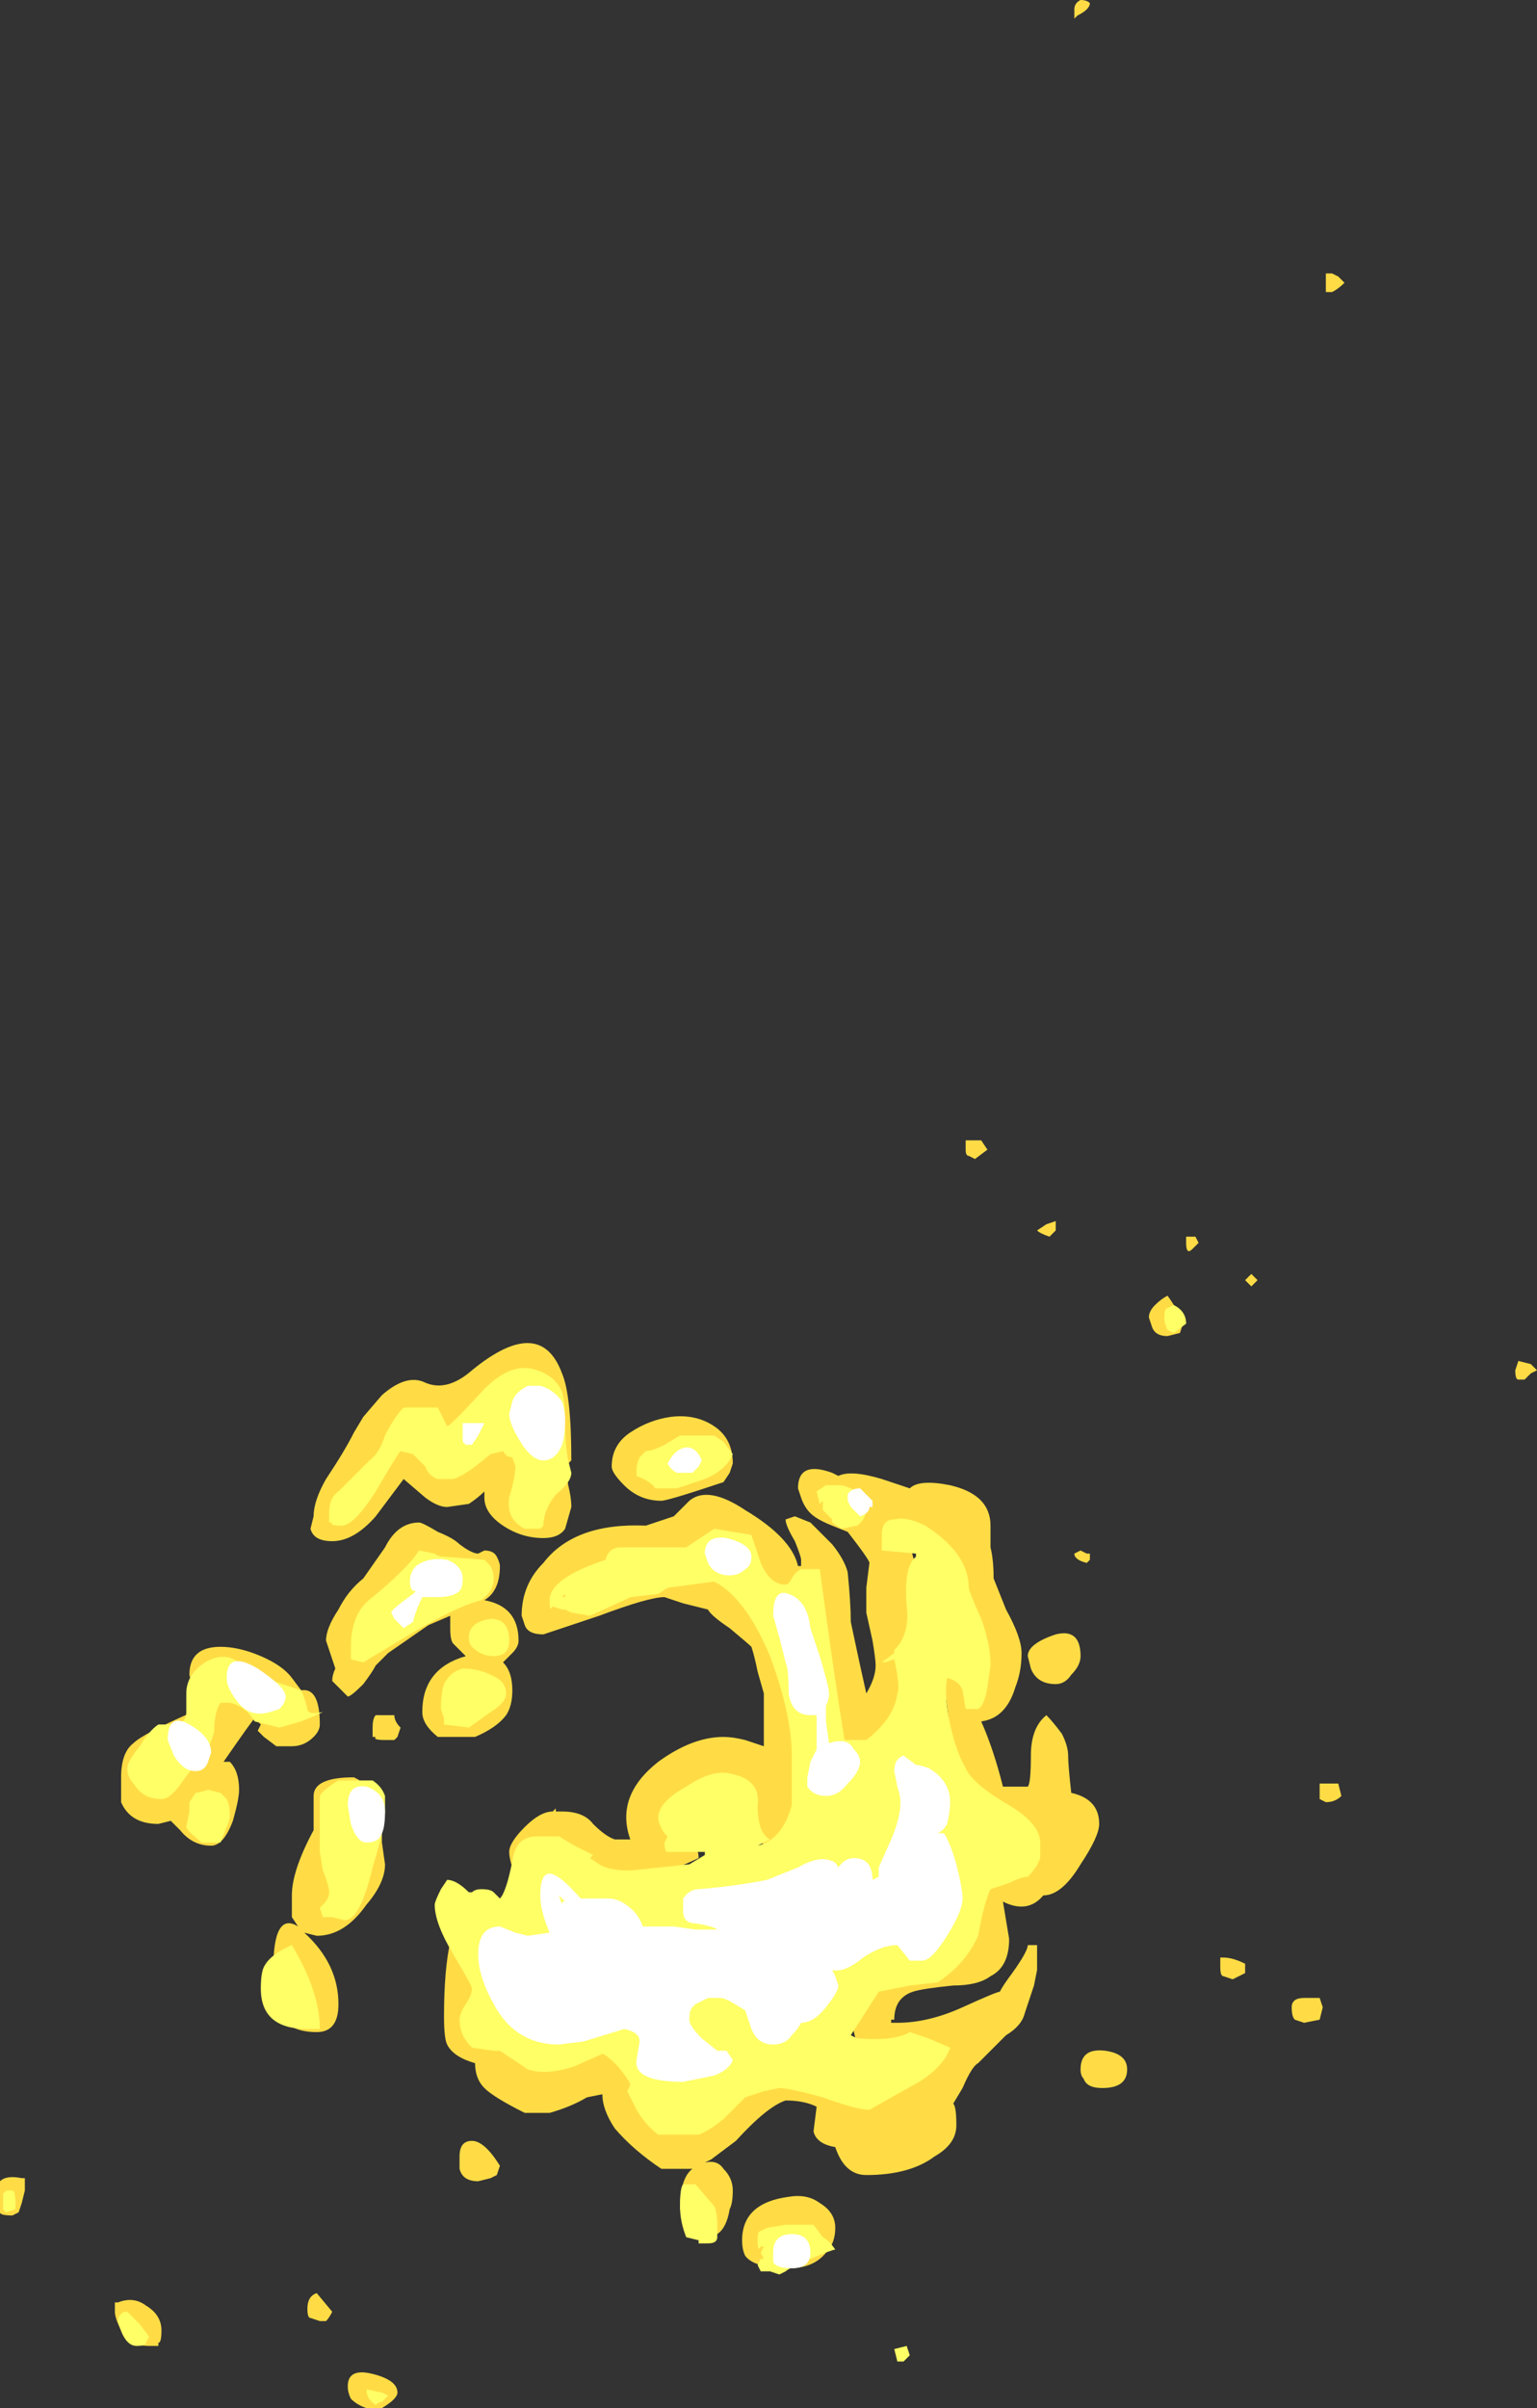<?xml version="1.0" encoding="UTF-8" standalone="no"?>
<svg xmlns:ffdec="https://www.free-decompiler.com/flash" xmlns:xlink="http://www.w3.org/1999/xlink" ffdec:objectType="shape" height="38.75px" width="24.75px" xmlns="http://www.w3.org/2000/svg">
  <rect width="100%" height="100%" fill="#333333" stroke="none"/>
  <g transform="matrix(1.0, 0.0, 0.0, 1.0, 15.2, 14.8)">
    <path d="M2.15 -14.55 L2.1 -14.5 2.1 -14.65 Q2.1 -14.75 2.2 -14.8 2.3 -14.8 2.35 -14.75 2.35 -14.65 2.15 -14.55 M6.45 -10.25 Q6.35 -10.15 6.25 -10.1 L6.15 -10.1 6.15 -10.25 Q6.15 -10.45 6.15 -10.4 L6.25 -10.4 6.35 -10.35 6.45 -10.25 M1.8 4.85 L1.8 5.0 1.7 5.1 Q1.55 5.05 1.5 5.0 L1.65 4.9 1.8 4.85 M0.7 3.7 L0.5 3.85 0.4 3.8 Q0.35 3.8 0.35 3.7 L0.35 3.55 0.6 3.55 0.7 3.7 M3.9 5.1 L4.05 5.1 4.1 5.2 4.0 5.3 Q3.9 5.4 3.9 5.2 L3.9 5.1 M3.85 6.5 L3.8 6.65 3.6 6.7 Q3.4 6.7 3.35 6.55 L3.3 6.4 Q3.3 6.3 3.4 6.2 3.5 6.1 3.6 6.05 3.75 6.25 3.85 6.5 M4.95 5.9 Q4.9 5.85 4.85 5.8 L4.95 5.7 5.05 5.8 4.95 5.9 M2.1 10.2 L2.2 10.15 2.3 10.2 2.35 10.2 2.35 10.3 2.3 10.35 Q2.1 10.3 2.1 10.2 M0.75 10.1 Q0.8 10.3 0.8 10.6 L1.0 11.1 Q1.25 11.55 1.25 11.8 1.25 12.1 1.15 12.35 1.0 12.85 0.6 12.9 0.8 13.35 0.95 13.95 L1.35 13.95 Q1.4 13.9 1.4 13.45 1.4 13.0 1.65 12.8 1.75 12.9 1.9 13.1 2.0 13.3 2.0 13.45 2.0 13.6 2.05 14.05 2.5 14.15 2.5 14.55 2.5 14.75 2.2 15.2 1.9 15.7 1.6 15.7 1.35 16.0 0.95 15.8 L1.05 16.4 Q1.05 16.85 0.75 17.0 0.55 17.15 0.15 17.15 -0.35 17.2 -0.5 17.25 -0.8 17.35 -0.8 17.7 L-0.85 17.7 -0.85 17.75 -0.75 17.75 Q-0.25 17.75 0.3 17.5 0.85 17.25 0.9 17.25 0.95 17.15 1.1 16.95 1.35 16.6 1.35 16.5 L1.4 16.5 1.5 16.5 1.5 16.9 1.45 17.15 1.3 17.6 Q1.25 17.8 1.0 17.95 L0.55 18.4 Q0.45 18.45 0.3 18.8 L0.15 19.05 Q0.2 19.1 0.2 19.4 0.2 19.7 -0.15 19.9 -0.55 20.2 -1.25 20.2 -1.6 20.2 -1.75 19.75 -2.05 19.7 -2.1 19.5 L-2.05 19.1 Q-2.25 19.0 -2.55 19.0 -2.85 19.1 -3.35 19.65 L-3.75 19.95 -3.85 20.0 Q-3.65 19.95 -3.55 20.1 -3.4 20.25 -3.4 20.45 -3.4 20.65 -3.45 20.75 -3.5 21.05 -3.65 21.15 L-4.25 20.75 Q-4.25 20.25 -4.05 20.1 L-4.55 20.1 Q-5.0 19.8 -5.3 19.45 -5.5 19.15 -5.5 18.9 L-5.75 18.95 Q-6.0 19.1 -6.35 19.2 L-6.75 19.2 Q-7.25 18.95 -7.4 18.8 -7.55 18.65 -7.55 18.4 -7.9 18.3 -8.0 18.1 -8.05 18.0 -8.05 17.65 -8.05 16.9 -7.95 16.45 -7.35 16.7 -7.3 17.0 -7.3 17.15 -7.4 17.65 L-7.3 17.85 -6.9 17.85 Q-6.7 17.9 -6.65 18.05 L-6.55 18.25 Q-6.35 18.15 -6.15 18.05 L-5.6 17.95 Q-4.9 17.95 -4.8 18.7 L-3.45 18.7 -1.35 18.6 -1.4 18.1 -1.5 17.7 -1.2 17.0 Q-0.8 16.65 0.4 16.35 L0.4 15.45 0.0 12.25 0.05 11.9 0.7 11.75 0.7 11.6 Q0.7 11.55 0.55 11.15 L-0.7 9.75 Q-0.5 10.1 -0.45 10.5 L-0.5 12.25 -1.0 13.3 Q-1.0 13.6 -1.4 13.6 -1.9 13.6 -1.85 13.05 L-1.8 12.6 Q-1.95 12.3 -2.05 11.9 L-2.5 11.15 -2.05 11.5 -2.2 10.75 -2.35 10.9 -2.6 10.95 Q-2.7 10.95 -2.8 10.9 L-2.65 11.05 -2.35 12.05 Q-2.25 12.4 -2.25 13.15 L-2.2 14.5 -2.7 14.9 Q-3.15 14.9 -3.2 14.45 L-4.15 14.7 Q-3.95 14.9 -3.95 15.1 L-4.95 15.55 -6.55 14.95 -6.95 15.25 Q-7.0 15.1 -7.0 15.0 -7.0 14.85 -6.75 14.6 -6.5 14.35 -6.3 14.35 L-6.25 14.3 -6.25 14.35 -6.15 14.35 Q-5.8 14.35 -5.65 14.55 -5.45 14.75 -5.3 14.8 L-5.05 14.8 Q-5.3 14.1 -4.6 13.55 -4.05 13.15 -3.55 13.15 -3.4 13.15 -3.2 13.2 L-2.9 13.3 -2.9 12.45 -3.0 12.1 Q-3.05 11.85 -3.1 11.7 -3.15 11.65 -3.45 11.4 -3.75 11.2 -3.8 11.1 L-4.2 11.0 -4.5 10.9 Q-4.75 10.9 -5.55 11.2 L-6.45 11.5 Q-6.7 11.5 -6.75 11.35 L-6.8 11.2 Q-6.8 10.7 -6.45 10.35 -5.95 9.7 -4.8 9.75 L-4.35 9.6 -4.1 9.35 Q-3.8 9.1 -3.2 9.5 -2.45 9.95 -2.35 10.4 L-2.3 10.4 -2.3 10.3 Q-2.3 10.25 -2.4 10.0 -2.55 9.75 -2.55 9.65 L-2.4 9.6 -2.15 9.7 -1.8 10.05 Q-1.6 10.3 -1.55 10.5 -1.5 11.0 -1.5 11.3 L-1.35 12.0 -1.25 12.45 Q-1.1 12.2 -1.1 12.0 -1.1 11.9 -1.15 11.6 L-1.25 11.15 -1.25 10.75 -1.2 10.35 Q-1.2 10.3 -1.55 9.85 L-1.8 9.75 Q-2.05 9.65 -2.15 9.55 -2.25 9.45 -2.3 9.3 L-2.35 9.15 Q-2.35 8.7 -1.8 8.9 L-1.7 8.95 Q-1.5 8.85 -1.0 9.0 L-0.55 9.15 Q-0.4 9.0 0.1 9.1 0.75 9.25 0.75 9.75 L0.75 10.1 M2.05 12.15 Q1.95 12.3 1.8 12.3 1.5 12.3 1.4 12.05 L1.35 11.85 Q1.35 11.65 1.8 11.5 2.2 11.4 2.2 11.85 2.2 12.0 2.05 12.15 M9.55 7.25 L9.45 7.3 9.35 7.4 9.25 7.4 Q9.2 7.4 9.2 7.25 L9.25 7.1 9.45 7.15 9.55 7.25 M6.4 14.1 Q6.3 14.2 6.15 14.2 L6.05 14.15 6.05 13.9 6.35 13.9 6.4 14.1 M6.1 17.5 L6.05 17.7 5.8 17.75 5.65 17.7 Q5.6 17.65 5.6 17.5 5.6 17.35 5.8 17.35 L6.05 17.35 6.1 17.5 M4.85 16.8 L4.85 16.95 4.65 17.05 4.5 17.0 Q4.45 17.0 4.45 16.85 L4.45 16.7 4.5 16.7 Q4.65 16.7 4.85 16.8 M2.25 18.65 Q2.2 18.6 2.2 18.5 2.2 18.15 2.6 18.2 2.95 18.25 2.95 18.5 2.95 18.8 2.55 18.8 2.3 18.8 2.25 18.65 M-6.5 7.7 L-6.6 7.55 Q-6.65 7.4 -6.75 7.45 L-7.95 8.2 -8.1 8.15 -9.0 8.45 Q-8.6 8.45 -8.3 8.65 L-7.7 8.6 -7.3 8.3 Q-6.6 8.3 -6.95 9.3 L-6.45 8.85 Q-6.3 8.35 -6.3 8.25 L-6.5 7.7 M-6.05 8.75 Q-6.1 8.8 -6.05 9.1 -6.0 9.3 -6.0 9.45 L-6.1 9.8 Q-6.2 9.95 -6.45 9.95 -6.8 9.95 -7.1 9.75 -7.4 9.55 -7.4 9.3 L-7.4 9.2 Q-7.5 9.3 -7.65 9.4 L-8.0 9.45 Q-8.15 9.45 -8.35 9.3 L-8.7 9.0 -9.15 9.6 Q-9.5 10.0 -9.85 10.0 -10.15 10.0 -10.2 9.8 L-10.15 9.6 Q-10.15 9.35 -9.95 9.0 -9.65 8.55 -9.5 8.25 L-9.35 8.0 -9.05 7.65 Q-8.65 7.3 -8.35 7.45 -8.0 7.6 -7.6 7.25 -6.5 6.35 -6.15 7.3 -6.0 7.65 -6.0 8.7 L-6.05 8.75 M-7.4 10.15 Q-7.25 10.15 -7.2 10.25 -7.15 10.35 -7.15 10.4 -7.15 10.8 -7.4 10.95 -6.85 11.05 -6.85 11.6 -6.85 11.7 -6.95 11.8 L-7.1 11.95 Q-6.95 12.1 -6.95 12.4 -6.95 12.65 -7.05 12.8 -7.2 13.0 -7.55 13.15 L-8.15 13.15 Q-8.4 12.95 -8.4 12.75 -8.4 12.05 -7.7 11.85 L-7.9 11.65 Q-7.95 11.6 -7.95 11.4 L-7.95 11.2 -8.3 11.35 -8.95 11.8 -9.15 12.0 Q-9.2 12.1 -9.35 12.3 -9.55 12.5 -9.6 12.5 L-9.85 12.25 Q-9.85 12.15 -9.8 12.05 L-9.95 11.6 Q-9.95 11.4 -9.75 11.1 -9.6 10.8 -9.35 10.6 L-9.0 10.1 Q-8.8 9.7 -8.45 9.7 -8.4 9.7 -8.15 9.85 -7.9 9.95 -7.8 10.05 -7.6 10.2 -7.5 10.2 L-7.4 10.15 M-8.9 10.95 L-8.5 10.85 -8.4 10.4 -8.65 10.65 -8.9 10.95 M-10.5 12.2 L-10.35 12.4 Q-10.05 12.35 -10.05 12.95 -10.05 13.05 -10.15 13.15 -10.3 13.3 -10.5 13.3 L-10.75 13.3 -10.95 13.15 -11.05 13.05 -11.0 12.95 -11.1 12.85 Q-11.15 12.9 -11.6 13.55 L-11.5 13.55 Q-11.35 13.7 -11.35 14.0 -11.35 14.15 -11.45 14.5 -11.6 14.9 -11.8 14.9 -12.1 14.9 -12.3 14.65 L-12.45 14.5 -12.65 14.55 Q-13.1 14.55 -13.25 14.2 L-13.25 13.8 Q-13.25 13.4 -13.05 13.25 -12.9 13.1 -12.1 12.75 L-12.1 12.4 -12.15 12.15 Q-12.15 11.7 -11.65 11.7 -11.35 11.7 -11.0 11.85 -10.65 12.0 -10.5 12.2 M-9.15 12.8 Q-9.05 12.8 -8.85 12.8 -8.85 12.9 -8.75 13.0 L-8.8 13.15 -8.85 13.2 -9.0 13.2 Q-9.2 13.2 -9.15 13.15 L-9.2 13.15 -9.2 13.0 Q-9.2 12.85 -9.15 12.8 M-9.5 13.8 Q-9.2 13.95 -9.1 14.15 L-9.05 14.5 -9.05 14.85 -9.0 15.2 Q-9.0 15.5 -9.3 15.85 -9.65 16.35 -10.1 16.35 L-10.3 16.3 Q-9.75 16.8 -9.75 17.45 -9.75 17.9 -10.1 17.9 -10.65 17.9 -10.8 17.45 L-10.8 16.9 Q-10.8 15.95 -10.4 16.2 L-10.5 16.05 -10.5 15.7 Q-10.5 15.3 -10.15 14.65 -10.15 14.55 -10.15 14.4 L-10.15 14.1 Q-10.15 13.8 -9.5 13.8 M-3.95 8.7 Q-4.05 8.65 -4.25 8.5 L-4.75 8.75 -4.55 8.9 -4.15 8.75 -3.95 8.7 M-3.4 8.75 L-3.45 8.9 -3.55 9.05 Q-4.45 9.35 -4.55 9.35 -4.9 9.35 -5.15 9.1 -5.35 8.9 -5.35 8.8 -5.35 8.45 -5.05 8.25 -4.75 8.05 -4.4 8.0 -4.0 7.95 -3.7 8.15 -3.4 8.35 -3.4 8.75 M-4.5 10.25 L-2.85 10.85 -3.25 10.55 Q-3.55 10.4 -3.7 10.2 L-3.9 10.15 -4.5 10.25 M-14.8 20.25 L-14.8 20.45 -14.85 20.65 -14.9 20.8 -15.0 20.85 Q-15.2 20.85 -15.2 20.8 L-15.2 20.3 Q-15.1 20.2 -14.85 20.25 L-14.8 20.25 M-12.65 22.9 L-12.65 22.95 -12.8 22.95 Q-13.1 22.95 -13.25 22.7 -13.35 22.5 -13.35 22.4 L-13.35 22.25 -13.3 22.25 Q-13.05 22.15 -12.85 22.3 -12.6 22.45 -12.6 22.7 -12.6 22.9 -12.65 22.9 M-2.0 20.65 Q-1.75 20.8 -1.75 21.05 -1.75 21.3 -1.9 21.45 -2.1 21.7 -2.5 21.7 -3.05 21.7 -3.2 21.5 -3.25 21.4 -3.25 21.25 -3.25 20.65 -2.5 20.55 -2.2 20.5 -2.0 20.65 M-7.6 19.65 Q-7.4 19.65 -7.15 20.05 L-7.2 20.2 -7.3 20.25 -7.5 20.3 Q-7.75 20.3 -7.8 20.1 L-7.8 19.9 Q-7.8 19.65 -7.6 19.65 M-9.85 22.4 Q-9.9 22.5 -9.95 22.55 L-10.05 22.55 -10.2 22.5 Q-10.25 22.5 -10.25 22.35 -10.25 22.15 -10.1 22.1 L-9.85 22.4 M-9.05 23.95 L-9.3 23.95 Q-9.45 23.9 -9.55 23.8 -9.6 23.7 -9.6 23.6 -9.6 23.3 -9.2 23.4 -8.8 23.5 -8.8 23.7 -8.8 23.8 -9.05 23.95" fill="#ffdc45" fill-rule="evenodd" stroke="none"/>
    <path d="M3.9 6.5 L3.7 6.65 3.6 6.6 Q3.55 6.5 3.55 6.4 3.55 6.25 3.6 6.25 L3.7 6.2 Q3.9 6.3 3.9 6.5 M0.6 11.25 Q0.75 11.65 0.75 12.0 L0.7 12.35 Q0.65 12.65 0.55 12.7 L0.35 12.7 0.3 12.4 Q0.25 12.25 0.05 12.2 0.0 12.5 0.1 12.95 0.2 13.4 0.35 13.65 0.45 13.9 1.05 14.25 1.55 14.55 1.55 14.85 L1.55 15.1 Q1.5 15.25 1.35 15.4 1.25 15.4 1.05 15.5 L0.75 15.6 Q0.65 15.8 0.55 16.35 0.35 16.8 -0.1 17.1 L-0.55 17.15 -1.05 17.25 -1.5 17.95 -1.4 18.0 Q-0.8 18.05 -0.55 17.9 L-0.25 18.0 0.1 18.15 Q0.0 18.45 -0.4 18.7 L-1.2 19.15 Q-1.4 19.15 -1.95 18.95 -2.5 18.8 -2.65 18.8 L-2.9 18.85 -3.2 18.95 -3.55 19.3 Q-3.8 19.5 -3.95 19.55 L-4.6 19.55 Q-4.8 19.4 -4.95 19.15 L-5.1 18.85 -5.05 18.75 Q-5.05 18.7 -5.25 18.45 -5.45 18.25 -5.5 18.25 L-5.95 18.45 Q-6.4 18.6 -6.7 18.5 L-7.15 18.2 -7.25 18.2 -7.6 18.15 Q-7.8 17.95 -7.8 17.7 -7.8 17.6 -7.7 17.45 -7.6 17.3 -7.6 17.2 -7.6 17.15 -7.9 16.65 -8.2 16.15 -8.2 15.85 -8.2 15.8 -8.1 15.6 L-8.0 15.45 Q-7.85 15.45 -7.65 15.65 L-7.6 15.65 Q-7.55 15.6 -7.45 15.6 -7.3 15.6 -7.25 15.65 L-7.15 15.75 Q-7.05 15.65 -6.95 15.15 -6.9 14.75 -6.55 14.75 L-6.2 14.75 -5.95 14.9 -5.65 15.05 -5.7 15.1 -5.55 15.2 Q-5.4 15.3 -5.05 15.3 L-4.1 15.2 -3.85 15.05 -3.85 15.0 -4.45 15.0 Q-4.5 15.0 -4.5 14.85 L-4.45 14.75 -4.5 14.7 Q-4.6 14.55 -4.6 14.45 -4.6 14.2 -4.15 13.95 -3.7 13.65 -3.4 13.75 -2.95 13.85 -3.0 14.25 -3.0 14.7 -2.8 14.8 L-3.0 14.9 Q-2.6 14.8 -2.45 14.25 -2.45 14.1 -2.45 13.45 -2.45 12.8 -2.8 11.85 -3.2 10.9 -3.7 10.65 L-4.45 10.75 -4.6 10.85 -5.05 10.9 -5.15 10.95 -5.7 11.2 -6.0 11.15 -6.1 11.1 -6.15 11.1 -6.3 11.05 Q-6.35 11.15 -6.35 10.95 -6.35 10.6 -5.45 10.3 -5.4 10.1 -5.2 10.1 L-4.15 10.1 -3.7 9.8 -3.1 9.9 -2.95 10.35 Q-2.8 10.7 -2.55 10.7 -2.5 10.7 -2.45 10.6 -2.4 10.5 -2.3 10.45 L-2.0 10.45 Q-1.75 12.3 -1.6 13.2 L-1.25 13.2 Q-0.8 12.85 -0.75 12.45 -0.7 12.35 -0.8 11.9 L-0.95 11.95 -1.0 11.95 -0.8 11.8 -0.8 11.75 -0.75 11.7 Q-0.55 11.45 -0.6 11.05 -0.65 10.4 -0.45 10.25 L-0.45 10.2 -1.0 10.15 -1.0 9.9 Q-1.0 9.65 -0.8 9.65 -0.6 9.6 -0.3 9.75 0.4 10.2 0.4 10.75 0.4 10.8 0.6 11.25 M-7.1 8.55 L-7.3 8.6 -7.55 8.8 Q-7.75 8.95 -7.9 9.0 L-8.15 9.0 Q-8.3 8.95 -8.35 8.8 L-8.55 8.6 -8.75 8.55 Q-8.8 8.6 -9.15 9.2 -9.5 9.75 -9.7 9.75 -9.9 9.75 -9.85 9.7 L-9.9 9.7 -9.9 9.55 Q-9.9 9.3 -9.75 9.2 L-9.25 8.7 Q-9.1 8.6 -9.0 8.3 -8.85 8.0 -8.7 7.85 L-8.15 7.85 Q-8.05 8.05 -8.0 8.15 -7.95 8.15 -7.4 7.55 -6.95 7.1 -6.55 7.25 -6.25 7.35 -6.15 7.6 -6.1 7.75 -6.1 8.1 -6.1 8.45 -6.05 8.7 L-6.0 8.9 Q-6.0 9.05 -6.25 9.25 -6.45 9.5 -6.45 9.75 L-6.5 9.8 -6.75 9.8 Q-7.05 9.65 -7.0 9.3 -6.9 8.95 -6.9 8.8 L-6.95 8.65 Q-7.05 8.65 -7.1 8.55 M-8.05 10.25 L-7.4 10.3 -7.3 10.4 Q-7.25 10.5 -7.25 10.6 -7.25 10.8 -7.45 10.95 -7.85 11.05 -8.6 11.5 L-9.35 11.95 -9.55 11.9 -9.55 11.7 Q-9.55 11.15 -9.2 10.9 -8.65 10.45 -8.45 10.15 L-8.2 10.2 Q-8.15 10.25 -8.05 10.25 M-10.8 12.25 L-10.35 12.4 Q-10.3 12.5 -10.25 12.7 -10.25 12.8 -10.0 12.75 -10.1 12.8 -10.35 12.9 L-10.7 13.0 -11.1 12.9 Q-11.25 12.65 -11.5 12.6 L-11.65 12.6 Q-11.75 12.75 -11.75 13.05 -11.8 13.3 -11.95 13.45 L-12.25 13.85 Q-12.45 14.15 -12.6 14.15 -12.9 14.15 -13.05 13.9 -13.15 13.8 -13.15 13.65 -13.15 13.55 -12.95 13.3 -12.8 13.05 -12.65 12.95 L-12.35 12.95 Q-12.2 12.9 -12.2 12.75 L-12.2 12.45 Q-12.2 12.15 -11.9 11.95 -11.55 11.75 -11.3 12.0 -11.2 12.05 -10.8 12.25 M-9.2 13.85 Q-9.05 13.95 -9.0 14.1 L-9.0 14.35 Q-9.0 14.6 -9.2 15.25 -9.4 16.1 -9.65 16.1 L-9.85 16.05 -10.0 16.05 -10.05 15.9 -10.0 15.85 Q-9.9 15.75 -9.9 15.65 -9.9 15.55 -10.0 15.3 L-10.05 15.0 -10.05 14.45 Q-10.05 14.2 -10.05 14.1 -10.0 14.0 -9.75 13.85 L-9.2 13.85 M-6.15 10.9 L-6.1 10.9 -6.1 10.85 -6.15 10.9 M-7.3 12.15 Q-7.05 12.25 -7.05 12.45 -7.05 12.6 -7.3 12.75 L-7.65 13.0 -8.05 12.95 -8.05 12.85 -8.1 12.7 Q-8.1 12.45 -8.05 12.3 -7.95 12.1 -7.75 12.05 -7.5 12.05 -7.3 12.15 M-7.65 11.55 Q-7.65 11.3 -7.3 11.25 -7.0 11.25 -7.0 11.6 -7.0 11.85 -7.25 11.85 -7.45 11.85 -7.6 11.7 -7.65 11.65 -7.65 11.55 M-1.9 9.1 L-1.65 9.1 Q-1.45 9.15 -1.35 9.25 L-1.25 9.45 Q-1.25 9.65 -1.4 9.75 L-1.65 9.8 -1.8 9.7 -1.8 9.65 -1.95 9.5 -1.95 9.35 -2.0 9.4 -2.05 9.2 -1.9 9.1 M-3.7 8.3 L-3.55 8.4 -3.4 8.6 Q-3.5 8.85 -3.85 9.0 L-4.3 9.15 -4.65 9.15 Q-4.7 9.05 -4.95 8.95 L-4.95 8.85 Q-4.95 8.75 -4.9 8.65 L-4.8 8.55 Q-4.7 8.55 -4.5 8.45 L-4.25 8.3 -3.7 8.3 M-3.55 10.7 L-3.55 10.7 M-11.65 14.05 L-11.55 14.15 Q-11.5 14.25 -11.5 14.4 -11.5 14.5 -11.55 14.6 L-11.65 14.85 -11.95 14.85 Q-12.2 14.65 -12.2 14.6 L-12.15 14.35 -12.15 14.2 -12.05 14.05 Q-12.0 14.05 -11.85 14.0 L-11.65 14.05 M-14.95 20.7 L-14.95 20.75 -15.1 20.8 -15.15 20.75 -15.15 20.5 -15.1 20.45 -15.0 20.45 Q-14.95 20.45 -14.95 20.7 M-12.95 22.6 L-12.8 22.8 -12.85 22.9 Q-12.85 22.95 -13.0 22.95 -13.2 22.95 -13.3 22.55 -13.3 22.45 -13.2 22.4 L-13.15 22.4 -12.95 22.6 M-4.0 20.35 L-3.7 20.7 Q-3.65 20.8 -3.65 21.0 L-3.65 21.2 Q-3.65 21.3 -3.8 21.3 L-3.95 21.3 -3.95 21.25 -4.15 21.2 Q-4.25 20.95 -4.25 20.7 -4.25 20.4 -4.2 20.35 L-4.0 20.35 M-2.1 21.0 L-1.95 21.2 Q-1.85 21.25 -1.75 21.4 -1.8 21.4 -2.15 21.55 -2.5 21.7 -2.55 21.75 L-2.65 21.8 -2.8 21.75 -2.95 21.75 -3.0 21.65 -2.95 21.55 -2.9 21.55 -2.95 21.45 -2.9 21.35 -2.95 21.35 Q-3.0 21.45 -3.0 21.25 -3.0 21.1 -2.95 21.1 L-2.85 21.05 -2.55 21.0 -2.1 21.0 M-10.95 16.85 Q-10.85 16.65 -10.5 16.5 -10.05 17.25 -10.05 17.85 L-10.25 17.85 Q-11.0 17.85 -11.0 17.2 -11.0 16.95 -10.95 16.85 M-8.95 23.75 L-9.05 23.85 Q-9.1 23.85 -9.15 23.9 -9.3 23.8 -9.3 23.65 L-9.05 23.7 -8.95 23.75 M-0.8 23.0 L-0.6 22.95 -0.55 23.1 -0.65 23.2 -0.75 23.2 -0.8 23.0" fill="#ffff66" fill-rule="evenodd" stroke="none"/>
    <path d="M0.05 14.55 Q0.0 14.65 -0.1 14.7 L0.0 14.7 Q0.1 14.85 0.2 15.2 0.3 15.6 0.3 15.75 0.3 15.95 0.05 16.35 -0.2 16.75 -0.35 16.75 L-0.55 16.75 -0.75 16.5 Q-1.0 16.5 -1.3 16.7 -1.6 16.95 -1.8 16.9 L-1.75 17.0 -1.7 17.15 Q-1.7 17.25 -1.9 17.5 -2.1 17.75 -2.3 17.75 -2.35 17.85 -2.45 17.95 -2.55 18.1 -2.75 18.1 -3.0 18.1 -3.1 17.85 L-3.2 17.55 -3.45 17.4 Q-3.55 17.35 -3.6 17.35 L-3.8 17.35 -4.0 17.45 -4.05 17.5 Q-4.1 17.55 -4.1 17.7 -4.1 17.8 -3.9 18.0 L-3.65 18.2 Q-3.55 18.2 -3.5 18.2 L-3.4 18.35 Q-3.45 18.5 -3.7 18.6 L-4.2 18.7 Q-5.0 18.7 -4.95 18.35 L-4.9 18.05 Q-4.9 17.9 -5.15 17.85 L-5.8 18.05 -6.2 18.1 Q-6.9 18.1 -7.25 17.45 -7.5 17.0 -7.5 16.65 -7.5 16.2 -7.15 16.2 L-6.9 16.3 -6.7 16.35 -6.35 16.3 Q-6.5 15.95 -6.5 15.7 -6.5 15.35 -6.35 15.35 -6.2 15.35 -5.85 15.75 L-5.4 15.75 Q-5.2 15.75 -5.0 15.95 -4.9 16.05 -4.85 16.2 L-4.35 16.2 -4.0 16.25 -3.65 16.25 Q-3.7 16.2 -4.0 16.15 -4.2 16.15 -4.2 15.95 L-4.2 15.75 Q-4.1 15.6 -3.95 15.6 -3.35 15.55 -2.85 15.45 L-2.35 15.25 Q-2.0 15.05 -1.8 15.15 -1.75 15.15 -1.7 15.25 -1.6 15.1 -1.45 15.1 -1.15 15.1 -1.15 15.45 L-1.05 15.4 -1.05 15.25 -0.85 14.8 Q-0.7 14.45 -0.7 14.2 -0.7 14.1 -0.75 13.95 L-0.8 13.7 Q-0.8 13.5 -0.65 13.45 L-0.45 13.6 Q-0.4 13.6 -0.25 13.65 0.1 13.85 0.1 14.2 0.1 14.35 0.05 14.55 M-6.15 7.75 Q-6.1 7.9 -6.1 8.05 -6.1 8.3 -6.15 8.45 -6.25 8.7 -6.45 8.7 -6.65 8.7 -6.85 8.35 -7.0 8.1 -7.0 7.95 L-6.95 7.75 Q-6.9 7.6 -6.7 7.5 L-6.5 7.5 Q-6.3 7.55 -6.15 7.75 M-7.5 8.3 L-7.6 8.45 -7.7 8.45 -7.75 8.4 -7.75 8.1 -7.4 8.1 -7.5 8.3 M-7.75 10.6 Q-7.75 10.75 -7.8 10.8 -7.9 10.9 -8.15 10.9 L-8.4 10.9 Q-8.5 11.1 -8.55 11.3 L-8.7 11.4 -8.85 11.25 -8.9 11.15 Q-8.9 11.1 -8.55 10.85 L-8.5 10.8 -8.55 10.8 Q-8.6 10.75 -8.6 10.65 -8.6 10.5 -8.5 10.4 -8.3 10.25 -8.0 10.3 -7.75 10.4 -7.75 10.6 M-10.7 12.7 L-10.85 12.75 Q-11.2 12.85 -11.4 12.55 -11.55 12.35 -11.55 12.2 -11.55 11.75 -11.05 12.05 -10.6 12.35 -10.6 12.5 -10.6 12.6 -10.7 12.7 M-1.15 9.35 L-1.15 9.45 -1.2 9.45 Q-1.2 9.55 -1.35 9.6 L-1.5 9.45 -1.55 9.35 -1.55 9.25 Q-1.5 9.15 -1.35 9.15 L-1.15 9.35 M-3.9 8.7 L-3.95 8.8 -4.05 8.9 -4.3 8.9 Q-4.4 8.85 -4.45 8.75 -4.35 8.55 -4.2 8.5 -4.0 8.45 -3.9 8.7 M-3.1 10.25 Q-3.1 10.4 -3.2 10.45 -3.3 10.55 -3.45 10.55 -3.7 10.55 -3.8 10.35 L-3.85 10.2 Q-3.85 9.9 -3.5 9.95 -3.1 10.05 -3.1 10.25 M-2.65 11.55 L-2.75 11.2 Q-2.75 10.75 -2.5 10.85 -2.2 10.95 -2.15 11.4 L-2.0 11.85 Q-1.85 12.35 -1.85 12.45 -1.85 12.55 -1.9 12.65 L-1.9 12.9 -1.85 13.25 Q-1.55 13.15 -1.45 13.35 -1.35 13.45 -1.35 13.55 -1.35 13.7 -1.55 13.9 -1.7 14.1 -1.9 14.1 -2.1 14.1 -2.2 13.95 L-2.2 13.8 -2.15 13.55 -2.05 13.35 Q-2.05 13.25 -2.05 13.1 L-2.05 12.8 -2.15 12.8 Q-2.45 12.8 -2.5 12.45 -2.5 12.05 -2.55 11.95 L-2.65 11.55 M-11.85 13.55 Q-11.9 13.7 -12.05 13.7 -12.25 13.7 -12.4 13.45 L-12.5 13.2 Q-12.5 12.75 -12.15 12.95 -11.8 13.15 -11.8 13.4 L-11.85 13.55 M-6.1 15.8 L-6.2 15.7 -6.15 15.85 -6.15 15.8 -6.1 15.8 M-9.05 14.7 Q-9.1 14.85 -9.3 14.85 -9.45 14.85 -9.55 14.55 L-9.6 14.25 Q-9.6 13.9 -9.3 13.95 -9.0 14.05 -9.0 14.35 -9.0 14.6 -9.05 14.7 M-2.45 21.7 Q-2.7 21.7 -2.75 21.6 L-2.75 21.45 Q-2.75 21.15 -2.45 21.15 -2.15 21.15 -2.15 21.45 -2.15 21.7 -2.45 21.7" fill="#ffffff" fill-rule="evenodd" stroke="none"/>
  </g>
</svg>
